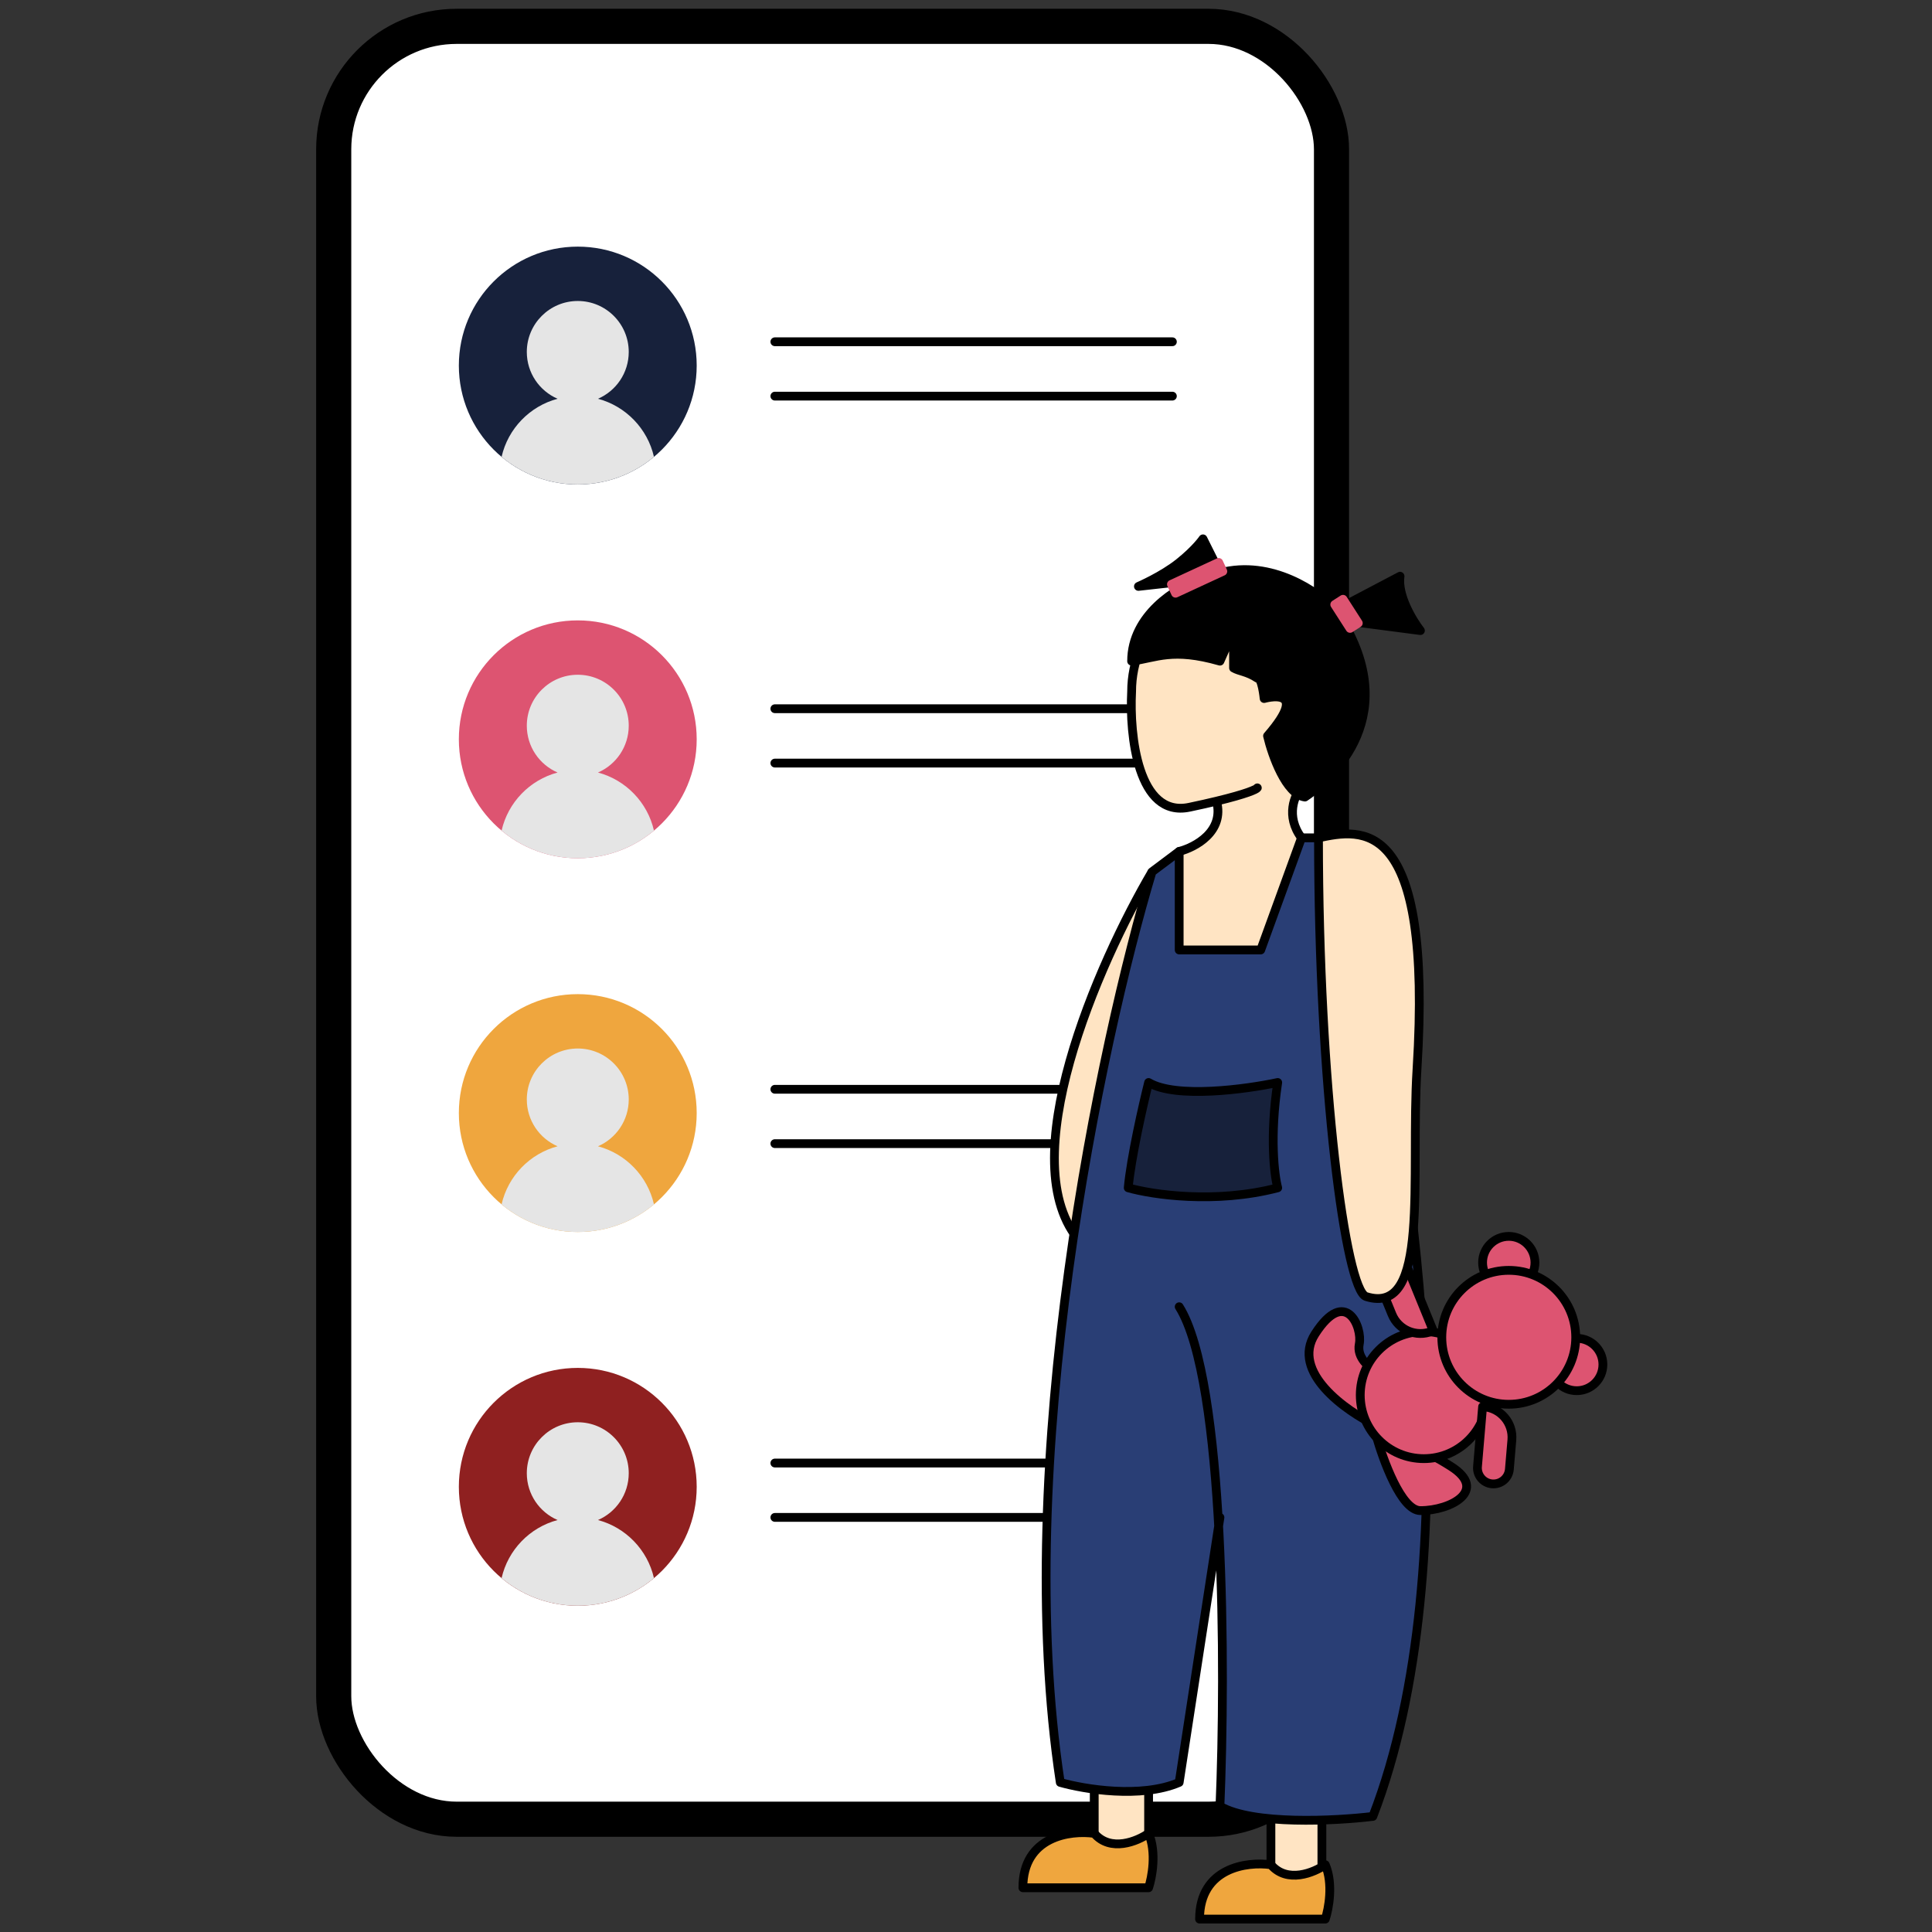 <svg width="220" height="220" viewBox="0 0 220 220" fill="none" xmlns="http://www.w3.org/2000/svg">
<rect x="0" y="0" width="220" height="220" fill="#333333" stroke="none"/>
<rect x="38" y="3" width="113.621" height="204.158" rx="14" fill="white" stroke="black" stroke-width="4"/>
<circle cx="65.792" cy="41.626" r="13.542" fill="#17213B"/>
<path fill-rule="evenodd" clip-rule="evenodd" d="M57.115 52.023C57.847 48.807 60.321 46.254 63.492 45.408C61.431 44.517 59.988 42.466 59.988 40.078C59.988 36.873 62.587 34.274 65.792 34.274C68.997 34.274 71.596 36.873 71.596 40.078C71.596 42.466 70.153 44.517 68.092 45.408C71.263 46.254 73.737 48.807 74.469 52.023C72.119 53.986 69.093 55.168 65.792 55.168C62.49 55.168 59.465 53.986 57.115 52.023Z" fill="#E5E5E5"/>
<circle cx="65.792" cy="84.186" r="13.542" fill="#DD5471"/>
<path fill-rule="evenodd" clip-rule="evenodd" d="M57.115 94.583C57.847 91.367 60.321 88.814 63.492 87.968C61.431 87.078 59.988 85.026 59.988 82.638C59.988 79.433 62.587 76.835 65.792 76.835C68.997 76.835 71.596 79.433 71.596 82.638C71.596 85.026 70.153 87.078 68.092 87.968C71.263 88.814 73.737 91.368 74.469 94.584C72.119 96.547 69.093 97.728 65.792 97.728C62.49 97.728 59.465 96.546 57.115 94.583Z" fill="#E5E5E5"/>
<circle cx="65.792" cy="126.746" r="13.542" fill="#EFA63E"/>
<path fill-rule="evenodd" clip-rule="evenodd" d="M57.115 137.143C57.847 133.928 60.321 131.374 63.492 130.529C61.431 129.638 59.988 127.587 59.988 125.199C59.988 121.993 62.587 119.395 65.792 119.395C68.997 119.395 71.596 121.993 71.596 125.199C71.596 127.587 70.153 129.638 68.092 130.529C71.263 131.375 73.737 133.928 74.469 137.144C72.119 139.107 69.093 140.288 65.792 140.288C62.49 140.288 59.465 139.107 57.115 137.143Z" fill="#E5E5E5"/>
<circle cx="65.792" cy="169.307" r="13.542" fill="#8F2020"/>
<path fill-rule="evenodd" clip-rule="evenodd" d="M57.115 179.703C57.847 176.488 60.321 173.935 63.492 173.089C61.431 172.198 59.988 170.147 59.988 167.759C59.988 164.554 62.587 161.955 65.792 161.955C68.997 161.955 71.596 164.554 71.596 167.759C71.596 170.147 70.153 172.198 68.092 173.089C71.263 173.935 73.737 176.488 74.469 179.704C72.119 181.667 69.093 182.848 65.792 182.848C62.49 182.848 59.465 181.667 57.115 179.703Z" fill="#E5E5E5"/>
<path d="M88.233 38.917H133.502" stroke="black" stroke-linecap="round" stroke-linejoin="round"/>
<path d="M88.233 80.704H133.502" stroke="black" stroke-linecap="round" stroke-linejoin="round"/>
<path d="M88.233 124.038H133.502" stroke="black" stroke-linecap="round" stroke-linejoin="round"/>
<path d="M88.233 166.598H133.502" stroke="black" stroke-linecap="round" stroke-linejoin="round"/>
<path d="M88.233 45.108H133.502" stroke="black" stroke-linecap="round" stroke-linejoin="round"/>
<path d="M88.233 86.894H133.502" stroke="black" stroke-linecap="round" stroke-linejoin="round"/>
<path d="M88.233 130.228H133.502" stroke="black" stroke-linecap="round" stroke-linejoin="round"/>
<path d="M88.233 172.789H133.502" stroke="black" stroke-linecap="round" stroke-linejoin="round"/>
<path d="M131.18 99.275C125.118 109.593 115.007 132.472 123.055 141.449L131.18 99.275Z" fill="#FFE4C3" stroke="black"/>
<path d="M141.627 66.001C134.575 66.001 128.859 71.718 128.859 78.769C128.601 83.67 129.555 93.162 135.436 91.924C136.633 91.672 137.657 91.441 138.531 91.229C139.46 94.698 136.081 96.491 134.275 96.954L133.115 108.948H144.335L148.204 95.406C146.347 92.93 147.431 90.451 148.204 89.715C151.914 87.481 154.395 83.415 154.395 78.769C154.395 71.718 148.679 66.001 141.627 66.001Z" fill="#FFE4C3"/>
<path d="M148.204 95.406C146.347 92.93 147.431 90.451 148.204 89.715C151.914 87.481 154.395 83.415 154.395 78.769C154.395 71.718 148.679 66.001 141.627 66.001C134.575 66.001 128.859 71.718 128.859 78.769C128.601 83.67 129.555 93.162 135.436 91.924C136.633 91.672 137.657 91.441 138.531 91.229M143.174 89.715C143.072 89.891 141.954 90.403 138.531 91.229M134.275 96.954C136.081 96.491 139.46 94.698 138.531 91.229" stroke="black" stroke-linecap="round" stroke-linejoin="round"/>
<path d="M124.603 201.033V209.932C125.222 212.408 128.988 210.964 130.793 209.932V202.194L124.603 201.033Z" fill="#FFE4C3" stroke="black" stroke-linecap="round" stroke-linejoin="round"/>
<path d="M144.722 205.289V212.641C144.722 215.581 148.591 215.155 150.526 214.575V205.289H144.722Z" fill="#FFE4C3" stroke="black" stroke-linecap="round" stroke-linejoin="round"/>
<path d="M120.734 202.968C115.162 166.443 125.377 118.621 131.18 99.275L134.275 96.954V108.174H143.561L148.204 95.406H150.913C150.268 100.952 150.448 112.121 156.329 112.43C160.972 131.905 167.472 178.051 156.329 206.837C152.073 207.353 142.633 207.843 138.918 205.676C139.249 197.752 139.403 185.224 138.769 173.762L134.275 202.968C129.942 204.825 123.442 203.742 120.734 202.968Z" fill="#293E75"/>
<path d="M138.918 172.789L134.275 202.968C129.942 204.825 123.442 203.742 120.734 202.968C115.162 166.443 125.377 118.621 131.18 99.275L134.275 96.954V108.174H143.561L148.204 95.406H150.913C150.268 100.952 150.448 112.121 156.329 112.43C160.972 131.905 167.472 178.051 156.329 206.837C152.073 207.353 142.633 207.843 138.918 205.676C139.563 190.2 139.537 157.157 134.275 148.8" stroke="black" stroke-linecap="round" stroke-linejoin="round"/>
<path d="M128.472 135.258C128.781 131.853 130.148 125.843 130.793 123.264C133.889 125.121 141.885 124.038 145.496 123.264C144.567 129.455 145.109 133.84 145.496 135.258C138.377 137.115 131.18 136.032 128.472 135.258Z" fill="#17213B" stroke="black" stroke-linecap="round" stroke-linejoin="round"/>
<circle cx="171.806" cy="143.77" r="2.982" fill="#DD5471" stroke="black" stroke-linecap="round" stroke-linejoin="round"/>
<circle cx="179.544" cy="155.378" r="2.982" fill="#DD5471" stroke="black" stroke-linecap="round" stroke-linejoin="round"/>
<path d="M154.782 153.056C154.472 154.604 155.943 155.765 156.716 156.152V162.342C153.234 160.665 146.966 156.229 149.752 151.895C153.234 146.479 155.169 151.122 154.782 153.056Z" fill="#DD5471" stroke="black" stroke-linecap="round" stroke-linejoin="round"/>
<path d="M161.746 172.015C159.557 172.015 157.49 166.211 156.716 163.503C157.468 163.214 158.729 165.225 160.199 165.437C162.004 165.698 161.507 164.617 165.228 166.985C169.484 169.693 165.228 172.015 161.746 172.015Z" fill="#DD5471" stroke="black" stroke-linecap="round" stroke-linejoin="round"/>
<circle cx="162.133" cy="158.86" r="7.238" fill="#DD5471" stroke="black" stroke-linecap="round" stroke-linejoin="round"/>
<circle cx="171.806" cy="152.282" r="7.625" fill="#DD5471" stroke="black" stroke-linecap="round" stroke-linejoin="round"/>
<path d="M168.245 167L168.826 160.174L168.969 160.186C170.895 160.35 172.323 162.045 172.159 163.971L171.875 167.309C171.789 168.312 170.908 169.055 169.905 168.97C168.903 168.884 168.16 168.003 168.245 167Z" fill="#DD5471" stroke="black" stroke-linecap="round" stroke-linejoin="round"/>
<path d="M159.882 143.4L163.203 151.534L163.071 151.588C161.281 152.319 159.238 151.46 158.507 149.671L156.509 144.777C156.129 143.846 156.576 142.783 157.507 142.402C158.438 142.022 159.502 142.469 159.882 143.4Z" fill="#DD5471" stroke="black" stroke-linecap="round" stroke-linejoin="round"/>
<path d="M161.359 121.716C163.173 92.698 155.04 94.375 150.139 95.406C150.139 123.651 153.234 146.906 155.556 147.639C162.907 149.961 160.586 134.097 161.359 121.716Z" fill="#FFE4C4" stroke="black" stroke-linecap="round" stroke-linejoin="round"/>
<path d="M130.793 214.962H116.478C116.478 209.081 121.894 208.385 124.603 208.772C126.46 210.938 129.504 209.674 130.793 208.772C131.722 210.938 131.18 213.801 130.793 214.962Z" fill="#EFA63E" stroke="black" stroke-linecap="round" stroke-linejoin="round"/>
<path d="M150.913 218.532H136.597C136.597 212.651 142.014 211.954 144.722 212.341C146.579 214.508 149.623 213.244 150.913 212.341C151.841 214.508 151.3 217.371 150.913 218.532Z" fill="#EFA63E" stroke="black" stroke-linecap="round" stroke-linejoin="round"/>
<path d="M138.918 75.287C133.502 73.739 131.696 74.9 128.859 75.287C128.859 70.025 134.018 66.904 136.597 66.001L129.633 66.775C129.633 66.775 132.341 65.614 134.276 64.067C136.21 62.519 136.984 61.358 136.984 61.358L138.918 65.227C144.8 63.68 150.139 67.42 152.073 69.483L159.425 65.614C159.115 67.781 160.843 70.644 161.746 71.805L152.847 70.644C159.812 82.251 150.913 89.216 148.591 90.763C146.425 90.454 144.851 85.992 144.335 83.799C149.365 77.995 143.948 79.543 143.948 79.543C143.948 79.543 143.715 77.114 143.174 77.222C142.014 76.448 141.111 76.448 140.466 76.061V71.805L138.918 75.287Z" fill="black" stroke="black" stroke-linecap="round" stroke-linejoin="round"/>
<rect x="151.99" y="68.843" width="1.118" height="3.225" transform="rotate(-32.694 151.99 68.843)" fill="#DD5471" stroke="#DD5471" stroke-linecap="round" stroke-linejoin="round"/>
<rect x="138.777" y="64.044" width="1.118" height="5.935" transform="rotate(65.158 138.777 64.044)" fill="#DD5471" stroke="#DD5471" stroke-linecap="round" stroke-linejoin="round"/>
</svg>
